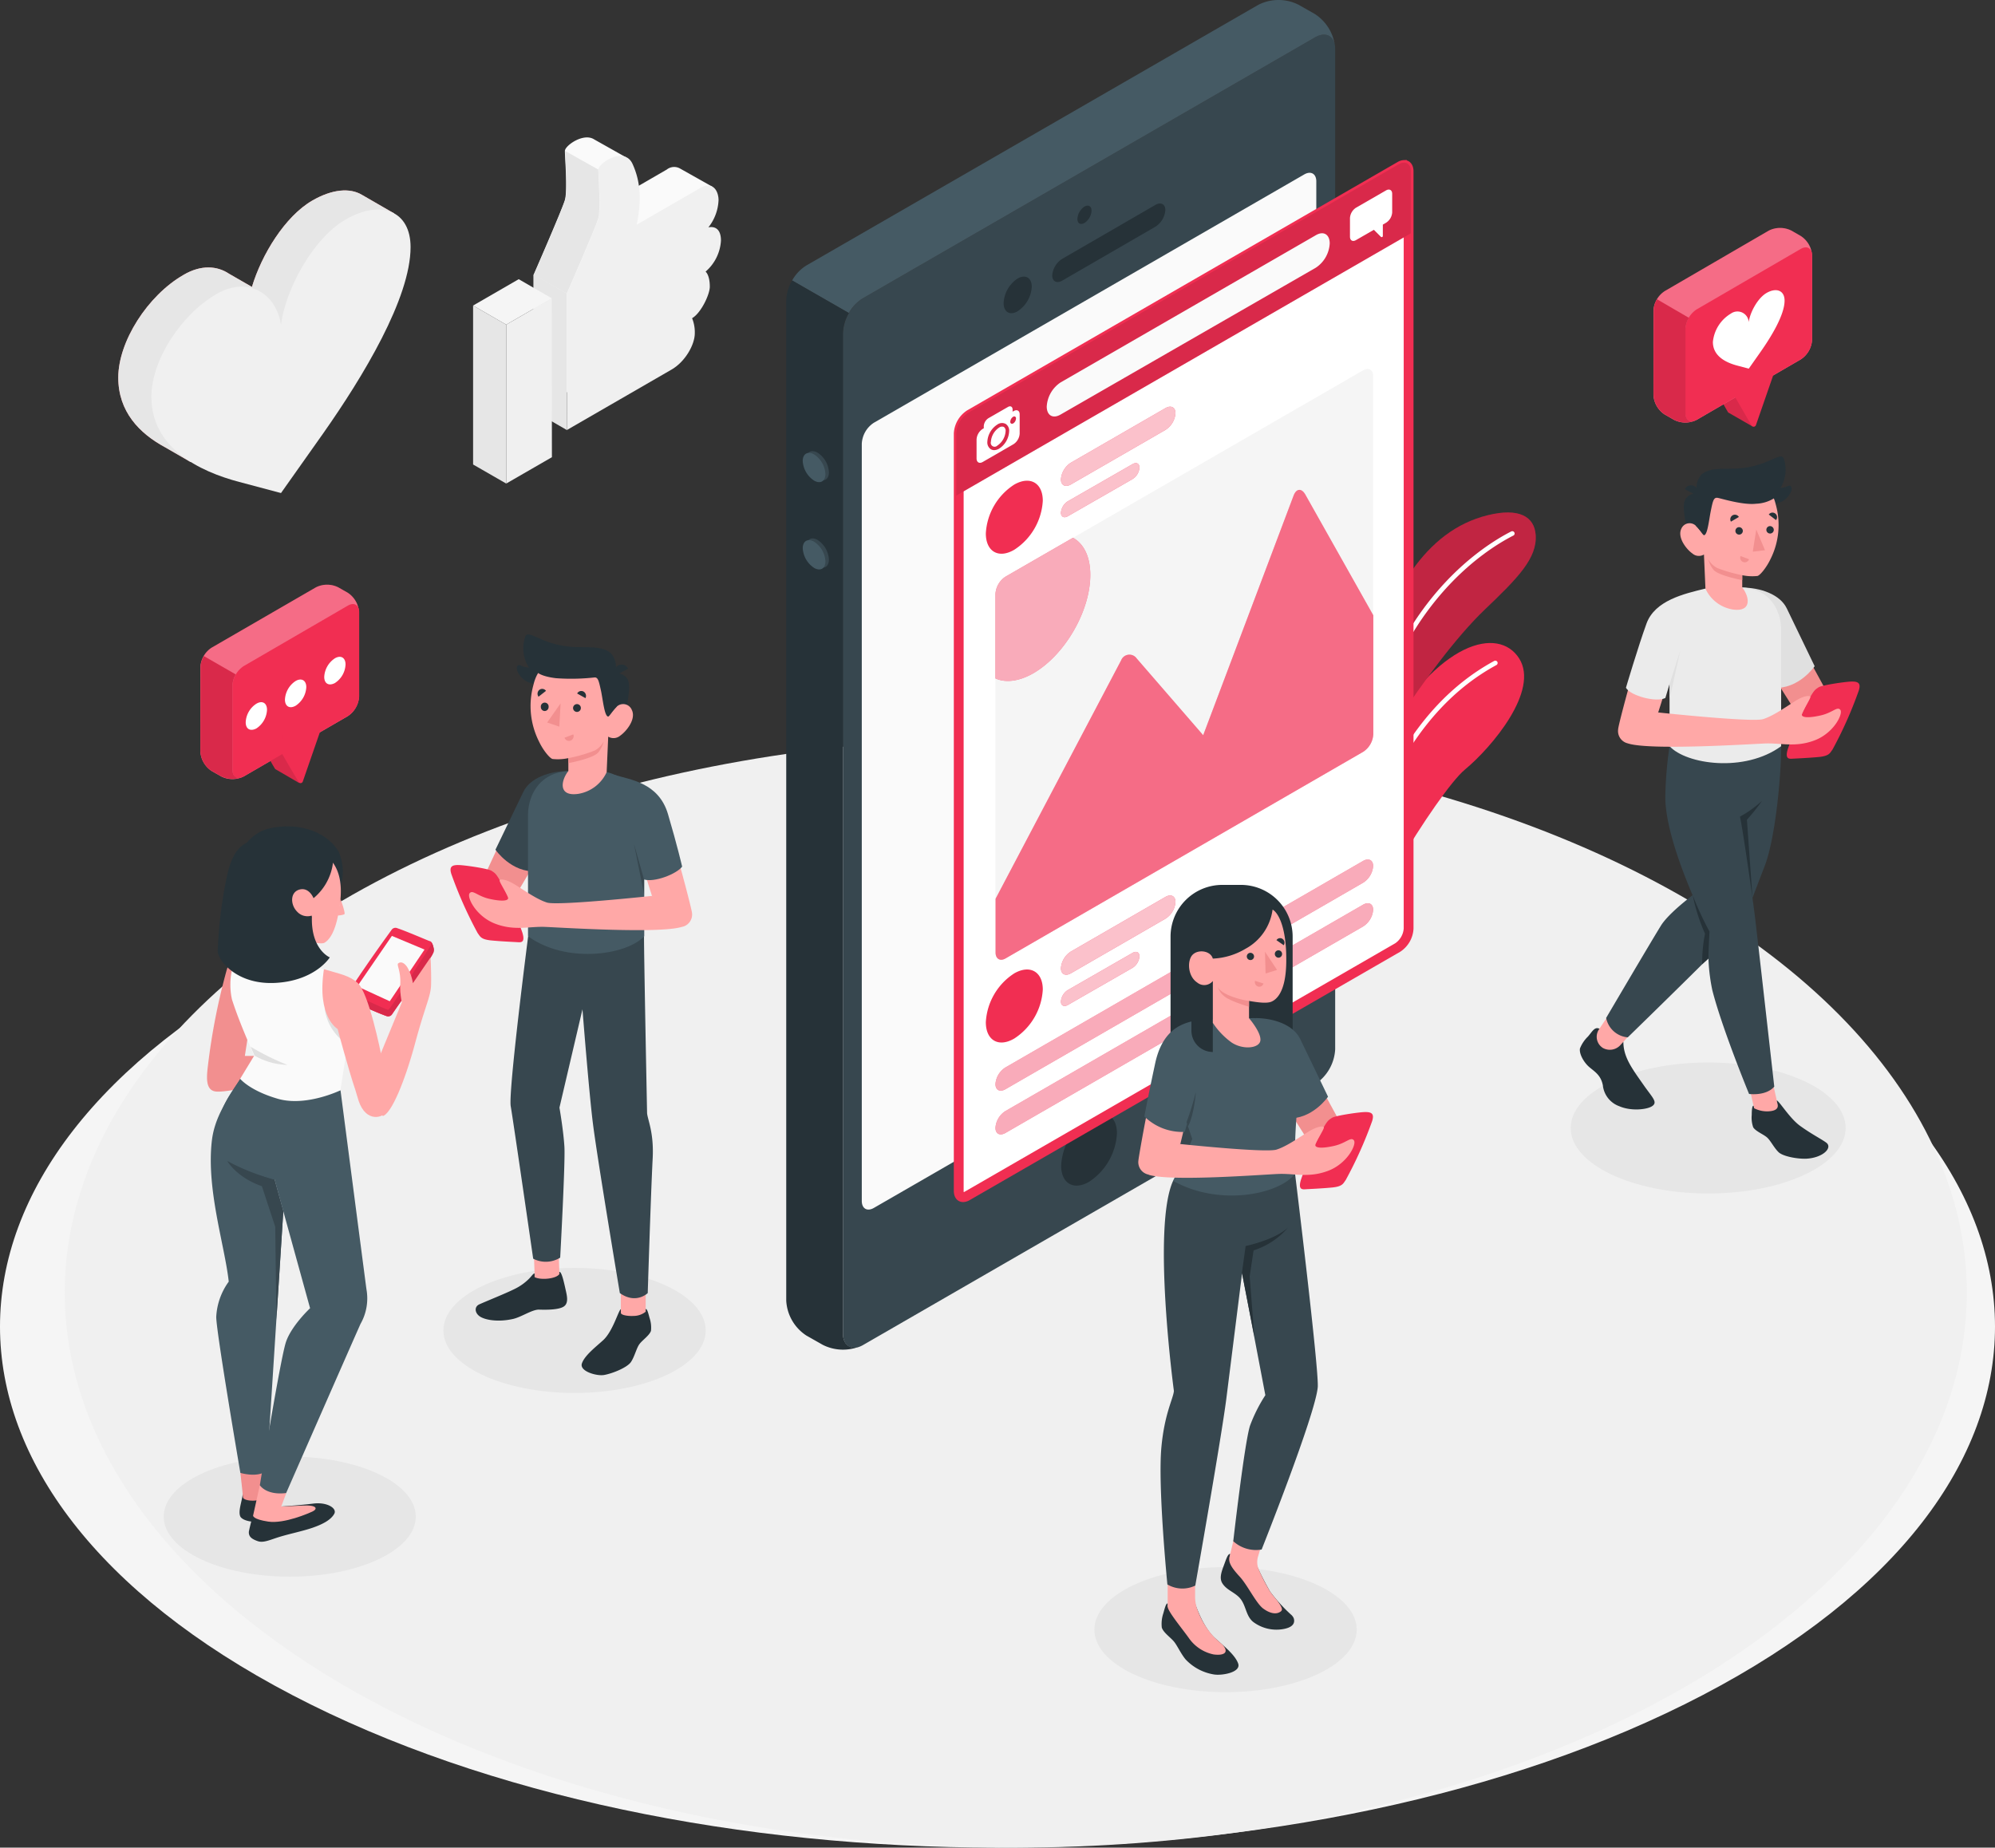 <svg xmlns="http://www.w3.org/2000/svg" width="385.539" height="357.089" viewBox="0 0 385.539 357.089">
  <rect x="0" y="0" width="385.539" height="357.089" fill="#333333" stroke="none"/>
  <g id="Social_media-amico_1_" data-name="Social media-amico (1)" transform="translate(-38.561 -44.394)">
    <g id="freepik--Floor--inject-2" transform="translate(38.561 200.083)">
      <path id="Path_4389" data-name="Path 4389" d="M95.021,389.578c75.284,39.327,197.335,39.327,272.62,0s75.275-103.084,0-142.411-197.335-39.327-272.62,0S19.746,350.251,95.021,389.578Z" transform="translate(-38.561 -217.673)" fill="#f5f5f5"/>
      <ellipse id="freepik--floor--inject-7" cx="183.79" cy="107.273" rx="183.79" ry="107.273" transform="translate(12.511 -13.147)" fill="#f0f0f0"/>
    </g>
    <g id="freepik--Shadow--inject-2" transform="translate(70.196 249.74)">
      <ellipse id="Ellipse_146" data-name="Ellipse 146" cx="26.568" cy="12.66" rx="26.568" ry="12.66" transform="translate(271.91)" fill="#e6e6e6"/>
      <ellipse id="Ellipse_147" data-name="Ellipse 147" cx="24.358" cy="11.608" rx="24.358" ry="11.608" transform="translate(0 76.165)" fill="#e6e6e6"/>
      <ellipse id="Ellipse_148" data-name="Ellipse 148" cx="25.346" cy="12.085" rx="25.346" ry="12.085" transform="translate(179.86 97.531)" fill="#e6e6e6"/>
      <ellipse id="Ellipse_149" data-name="Ellipse 149" cx="25.346" cy="12.085" rx="25.346" ry="12.085" transform="translate(54.053 39.704)" fill="#e6e6e6"/>
    </g>
    <g id="freepik--Plants--inject-2" transform="translate(294.387 143.442)">
      <path id="Path_4390" data-name="Path 4390" d="M327.657,246.889c.62-7.448,17.691-35.391,22.911-39.722s14.439-15.274,10.467-21.492-15.643-3.45-26.6,15.93c-8.5,15.032-11.141,48.276-11.141,48.276Z" transform="translate(-323.29 -157.483)" fill="#f12e52"/>
      <path id="Path_4391" data-name="Path 4391" d="M325.5,246.574h-.072a.44.44,0,0,1-.368-.512c4.825-31.2,15.077-50.657,31.339-59.5a.45.45,0,1,1,.431.791c-16,8.7-26.1,27.952-30.89,58.851A.449.449,0,0,1,325.5,246.574Z" transform="translate(-323.469 -157.868)" fill="#fff"/>
      <path id="Path_4392" data-name="Path 4392" d="M330.056,207.9s13.7-23.684,25.05-34.529c6.289-6.011,10.153-9.883,9.812-14.43-.252-3.45-3.118-5.292-9.281-3.774-12.282,3.019-18.868,15.463-23.109,29.4C329.517,194.379,330.056,207.9,330.056,207.9Z" transform="translate(-323.973 -154.633)" fill="#f12e52"/>
      <path id="Path_4393" data-name="Path 4393" d="M330.056,207.9s13.7-23.684,25.05-34.529c6.289-6.011,10.153-9.883,9.812-14.43-.252-3.45-3.118-5.292-9.281-3.774-12.282,3.019-18.868,15.463-23.109,29.4C329.517,194.379,330.056,207.9,330.056,207.9Z" transform="translate(-323.973 -154.633)" opacity="0.2"/>
      <path id="Path_4394" data-name="Path 4394" d="M331.78,204.42h-.063a.458.458,0,0,1-.377-.521c4.879-30.782,23.424-42.373,28.994-45.194a.449.449,0,0,1,.6.2.44.44,0,0,1-.2.6c-5.472,2.776-23.693,14.169-28.509,44.538A.449.449,0,0,1,331.78,204.42Z" transform="translate(-324.107 -155.041)" fill="#fff"/>
    </g>
    <g id="freepik--social-media--inject-2" transform="translate(61.418 70.949)">
      <path id="Path_4395" data-name="Path 4395" d="M117.307,89.8,111.072,86.2h0c-2.309-1.375-5.732-1.105-9.56,1.105-5.292,3.055-9.82,10.476-11.68,16.7l-4.421-2.543h0c-2.273-1.527-5.391-1.8-8.832.234C69.634,105.711,64,114.588,64,121.525c0,6.586,4.061,10.782,9.057,13.477h0l4.915,2.839.063-.7c.988.332,1.968.629,2.92.9l8.086,2.138,8.086-11.5c7.718-10.953,16.91-26.056,16.91-36.029q0-.566-.054-1.105l1.707.9Z" transform="translate(-64 -75.108)" fill="#f28f8f"/>
      <path id="Path_4396" data-name="Path 4396" d="M117.307,89.8,111.072,86.2h0c-2.309-1.375-5.732-1.105-9.56,1.105-5.292,3.055-9.82,10.476-11.68,16.7l-4.421-2.543h0c-2.273-1.527-5.391-1.8-8.832.234C69.634,105.711,64,114.588,64,121.525c0,6.586,4.061,10.782,9.057,13.477h0l4.915,2.839.063-.7c.988.332,1.968.629,2.92.9l8.086,2.138,8.086-11.5c7.718-10.953,16.91-26.056,16.91-36.029q0-.566-.054-1.105l1.707.9Z" transform="translate(-64 -75.108)" fill="#e6e6e6"/>
      <path id="Path_4397" data-name="Path 4397" d="M96.17,144.259l-8.086-2.147c-7.736-2.049-16.963-6.568-16.963-16.478,0-6.945,5.634-15.822,12.579-19.83,6.388-3.693,11.68.252,12.462,5.966.809-6.631,6.083-16.676,12.471-20.36,6.936-4.007,12.579-1.626,12.579,5.31,0,9.883-9.2,25.077-16.91,36.038Z" transform="translate(-64.723 -75.524)" fill="#f0f0f0"/>
      <path id="Path_4398" data-name="Path 4398" d="M183.167,90.32a4.1,4.1,0,0,0-.189-1.33l4.843-5.544-6.2-3.486a2.3,2.3,0,0,0-2.561.207l-10.782,6.244-1.447.836a29.345,29.345,0,0,0,.521-3.774c0-.53.045-1.042.045-1.545l.2.108L171.19,77.8l-6.146-3.459c-2.076-1.357-5.669,1.213-5.669,2.228,0,1.231.53,7.637,0,9.47s-6.065,14.493-6.065,14.493v26.4l20.216-11.68c2.7-1.545,4.492-4.816,4.492-7.035a6.927,6.927,0,0,0-.539-2.893c1.716-.988,3.432-4.573,3.432-6.1,0-2.3-.791-2.893-.791-2.893a8.715,8.715,0,0,0,3.046-6Z" transform="translate(-73.066 -73.95)" fill="#fafafa"/>
      <path id="Path_4399" data-name="Path 4399" d="M159.775,133.511l-6.388-3.693-.027-26.389,6.4,3.693Z" transform="translate(-73.071 -76.942)" fill="#e6e6e6"/>
      <path id="Path_4400" data-name="Path 4400" d="M188.111,103.2c0,1.527-1.707,5.112-3.423,6.1a7.188,7.188,0,0,1,.521,2.911c0,2.2-1.842,5.49-4.492,7.017L160.5,130.906v-26.38s5.553-12.669,6.074-14.5,0-8.23,0-9.461,5.023-4.573,6.613-1.069,1.725,7.08.8,11.734l12.219-7.062c2.579-1.491,3.594.647,3.594,2.318a9.066,9.066,0,0,1-1.968,5.265s2.435-.719,2.435,2.552a8.572,8.572,0,0,1-2.974,5.993S188.111,100.914,188.111,103.2Z" transform="translate(-73.796 -74.355)" fill="#f0f0f0"/>
      <path id="Path_4401" data-name="Path 4401" d="M147.44,144.365l8.832-5.094-.027-30.71-8.805,5.094Z" transform="translate(-72.47 -77.463)" fill="#f0f0f0"/>
      <path id="Path_4402" data-name="Path 4402" d="M146.717,144.523l-6.4-3.684V110.12l6.4,3.693Z" transform="translate(-71.747 -77.621)" fill="#e6e6e6"/>
      <path id="Path_4403" data-name="Path 4403" d="M149.134,104.45l6.388,3.693-8.805,5.094-6.4-3.693Z" transform="translate(-71.747 -77.046)" fill="#f5f5f5"/>
      <path id="Path_4404" data-name="Path 4404" d="M165.823,89.925c-.521,1.8-6.074,14.5-6.074,14.5l-6.379-3.594s5.535-12.66,6.065-14.493,0-8.239,0-9.47l6.4,3.594C165.823,81.695,166.362,88.1,165.823,89.925Z" transform="translate(-73.072 -74.246)" fill="#e6e6e6"/>
    </g>
    <g id="freepik--speech-bubble--inject-2" transform="translate(77.285 88.445)">
      <path id="Path_4405" data-name="Path 4405" d="M414.59,134.227l-2.965-5.571,2.381-6.882V117.56l-7.3,4.214v4.214l3.136,5.445a.441.441,0,0,0,.216.189h0Z" transform="translate(-114.656 -95.872)" fill="#f12e52"/>
      <path id="Path_4406" data-name="Path 4406" d="M414.59,134.227l-2.965-5.571,2.381-6.882V117.56l-7.3,4.214v4.214l3.136,5.445a.441.441,0,0,0,.216.189h0Z" transform="translate(-114.656 -95.872)" opacity="0.1"/>
      <path id="Path_4407" data-name="Path 4407" d="M396.391,105.622l20.09-11.68a4.87,4.87,0,0,1,4.376,0l1.8,1.033a4.816,4.816,0,0,1,2.192,3.792v16.281a4.843,4.843,0,0,1-2.192,3.792l-20.108,11.68a4.87,4.87,0,0,1-4.376,0l-1.8-1.033a4.825,4.825,0,0,1-2.183-3.792V109.4A4.852,4.852,0,0,1,396.391,105.622Z" transform="translate(-113.385 -93.422)" fill="#f12e52"/>
      <path id="Path_4408" data-name="Path 4408" d="M396.391,105.622l20.09-11.68a4.87,4.87,0,0,1,4.376,0l1.8,1.033a4.816,4.816,0,0,1,2.192,3.792v16.281a4.843,4.843,0,0,1-2.192,3.792l-20.108,11.68a4.87,4.87,0,0,1-4.376,0l-1.8-1.033a4.825,4.825,0,0,1-2.183-3.792V109.4A4.852,4.852,0,0,1,396.391,105.622Z" transform="translate(-113.385 -93.422)" fill="#fff" opacity="0.3"/>
      <path id="Path_4409" data-name="Path 4409" d="M403.252,130.926c-1.213.692-2.192.135-2.192-1.267V113.378a4.843,4.843,0,0,1,2.192-3.792l20.108-11.68c1.213-.7,2.192-.135,2.192,1.267v16.281a4.843,4.843,0,0,1-2.192,3.792" transform="translate(-114.083 -93.847)" fill="#f12e52"/>
      <path id="Path_4410" data-name="Path 4410" d="M394.21,127.233a4.825,4.825,0,0,0,2.183,3.792l1.8,1.033a4.879,4.879,0,0,0,4,.171c-1.024.4-1.8-.189-1.8-1.438V114.51a4.492,4.492,0,0,1,.647-2.156l-6.164-3.594a4.493,4.493,0,0,0-.638,2.156Z" transform="translate(-113.387 -94.979)" fill="#f12e52"/>
      <path id="Path_4411" data-name="Path 4411" d="M394.21,127.233a4.825,4.825,0,0,0,2.183,3.792l1.8,1.033a4.879,4.879,0,0,0,4,.171c-1.024.4-1.8-.189-1.8-1.438V114.51a4.492,4.492,0,0,1,.647-2.156l-6.164-3.594a4.493,4.493,0,0,0-.638,2.156Z" transform="translate(-113.387 -94.979)" opacity="0.1"/>
      <path id="Path_4412" data-name="Path 4412" d="M411.8,128.928l3.136,5.436a.476.476,0,0,0,.854-.081l3.315-9.569V120.5l-7.3,4.214Z" transform="translate(-115.173 -96.171)" fill="#f12e52"/>
      <path id="Path_4413" data-name="Path 4413" d="M413.916,121.977l-2.246-.593c-2.138-.566-4.69-1.8-4.69-4.555a7.188,7.188,0,0,1,3.477-5.49,2.183,2.183,0,0,1,3.45,1.653c.225-1.8,1.68-4.618,3.45-5.643,1.923-1.105,3.477-.449,3.477,1.474,0,2.749-2.543,6.936-4.681,9.973Z" transform="translate(-114.684 -94.782)" fill="#fff"/>
      <path id="Path_4414" data-name="Path 4414" d="M83.852,182.326l20.108-11.635a4.816,4.816,0,0,1,4.376,0l1.8,1.024a4.852,4.852,0,0,1,2.183,3.792v16.281a4.852,4.852,0,0,1-2.183,3.792L90.052,207.214a4.834,4.834,0,0,1-4.385,0l-1.8-1.024a4.843,4.843,0,0,1-2.21-3.828V186.118a4.816,4.816,0,0,1,2.192-3.792Z" transform="translate(-81.66 -101.212)" fill="#f12e52"/>
      <path id="Path_4415" data-name="Path 4415" d="M83.852,182.326l20.108-11.635a4.816,4.816,0,0,1,4.376,0l1.8,1.024a4.852,4.852,0,0,1,2.183,3.792v16.281a4.852,4.852,0,0,1-2.183,3.792L90.052,207.214a4.834,4.834,0,0,1-4.385,0l-1.8-1.024a4.843,4.843,0,0,1-2.21-3.828V186.118a4.816,4.816,0,0,1,2.192-3.792Z" transform="translate(-81.66 -101.212)" fill="#fff" opacity="0.3"/>
      <path id="Path_4416" data-name="Path 4416" d="M102.04,210.946l-2.965-5.58,2.39-6.882V194.27l-7.3,4.25v4.214l3.145,5.391a.458.458,0,0,0,.207.189h0Z" transform="translate(-82.929 -103.659)" fill="#f12e52"/>
      <path id="Path_4417" data-name="Path 4417" d="M102.04,210.946l-2.965-5.58,2.39-6.882V194.27l-7.3,4.25v4.214l3.145,5.391a.458.458,0,0,0,.207.189h0Z" transform="translate(-82.929 -103.659)" opacity="0.1"/>
      <path id="Path_4418" data-name="Path 4418" d="M90.752,207.637c-1.213.7-2.192.135-2.192-1.267V190.09a4.825,4.825,0,0,1,2.192-3.783l20.117-11.68c1.2-.692,2.183-.126,2.183,1.267v16.281a4.852,4.852,0,0,1-2.183,3.792" transform="translate(-82.36 -101.635)" fill="#f12e52"/>
      <path id="Path_4419" data-name="Path 4419" d="M81.66,203.921a4.843,4.843,0,0,0,2.192,3.792l1.8,1.024a4.933,4.933,0,0,0,4.007.18c-1.033.386-1.8-.2-1.8-1.447V191.225a4.492,4.492,0,0,1,.638-2.156l-6.155-3.549a4.492,4.492,0,0,0-.647,2.156Z" transform="translate(-81.66 -102.771)" fill="#f12e52"/>
      <path id="Path_4420" data-name="Path 4420" d="M81.66,203.921a4.843,4.843,0,0,0,2.192,3.792l1.8,1.024a4.933,4.933,0,0,0,4.007.18c-1.033.386-1.8-.2-1.8-1.447V191.225a4.492,4.492,0,0,1,.638-2.156l-6.155-3.549a4.492,4.492,0,0,0-.647,2.156Z" transform="translate(-81.66 -102.771)" opacity="0.1"/>
      <path id="Path_4421" data-name="Path 4421" d="M99.26,205.633l3.136,5.391a.467.467,0,0,0,.845-.081l3.315-9.569V197.16l-7.3,4.214Z" transform="translate(-83.447 -103.953)" fill="#f12e52"/>
      <path id="Path_4422" data-name="Path 4422" d="M93.468,195.736a4.492,4.492,0,0,0-2.058,3.594c0,1.312.9,1.8,2.058,1.186a4.564,4.564,0,0,0,2.058-3.594C95.534,195.611,94.636,195.045,93.468,195.736Z" transform="translate(-82.65 -103.778)" fill="#fff"/>
      <path id="Path_4423" data-name="Path 4423" d="M101.917,190.848a4.546,4.546,0,0,0-2.067,3.594c0,1.312.9,1.842,2.067,1.186a4.564,4.564,0,0,0,2.058-3.594C103.974,190.722,103.049,190.192,101.917,190.848Z" transform="translate(-83.506 -103.283)" fill="#fff"/>
      <path id="Path_4424" data-name="Path 4424" d="M110.358,185.968a4.564,4.564,0,0,0-2.058,3.594c0,1.312.9,1.8,2.058,1.186a4.492,4.492,0,0,0,2.058-3.594C112.415,185.833,111.5,185.3,110.358,185.968Z" transform="translate(-84.364 -102.787)" fill="#fff"/>
    </g>
    <g id="freepik--Devices--inject-2" transform="translate(190.504 44.394)">
      <path id="Path_4425" data-name="Path 4425" d="M311.1,52.37,223.75,102.775a8.608,8.608,0,0,0-3.89,6.739V302.86c0,2.48,1.743,3.486,3.89,2.246L311.1,254.7a8.608,8.608,0,0,0,3.89-6.739V54.616C314.992,52.136,313.249,51.13,311.1,52.37Z" transform="translate(-208.907 -45.15)" fill="#37474f"/>
      <path id="Path_4426" data-name="Path 4426" d="M222.642,102.02l87.351-50.405c1.923-1.105,3.513-.413,3.828,1.518a8.7,8.7,0,0,0-3.828-6.011l-3.172-1.8a8.6,8.6,0,0,0-7.781,0L211.689,95.7a7.934,7.934,0,0,0-2.749,2.9l10.953,6.289A7.934,7.934,0,0,1,222.642,102.02Z" transform="translate(-207.799 -44.394)" fill="#455a64"/>
      <path id="Path_4427" data-name="Path 4427" d="M207.67,301.9a8.59,8.59,0,0,0,3.89,6.739l3.172,1.8a8.68,8.68,0,0,0,7.116.314c-1.8.692-3.226-.341-3.226-2.561V114.856a7.907,7.907,0,0,1,1.141-3.837l-10.953-6.289a7.951,7.951,0,0,0-1.141,3.837Z" transform="translate(-207.67 -50.519)" fill="#263238"/>
      <path id="Path_4428" data-name="Path 4428" d="M226.256,129.872,309.42,81.884c1.285-.746,2.336-.144,2.336,1.348V229.6a5.184,5.184,0,0,1-2.336,4.043l-83.164,47.979c-1.285.746-2.336.144-2.336-1.348V133.915A5.148,5.148,0,0,1,226.256,129.872Z" transform="translate(-209.32 -48.168)" fill="#fafafa"/>
      <path id="Path_4429" data-name="Path 4429" d="M271.666,88.809a3.037,3.037,0,0,0-1.366,2.372c0,.9.611,1.231,1.366.791a3.019,3.019,0,0,0,1.366-2.372C273.031,88.728,272.42,88.378,271.666,88.809Z" transform="translate(-214.028 -48.884)" fill="#263238"/>
      <path id="Path_4430" data-name="Path 4430" d="M257.125,104.268a6.056,6.056,0,0,0-2.7,4.744c0,1.743,1.222,2.453,2.7,1.581a6.047,6.047,0,0,0,2.74-4.744C259.866,104.106,258.635,103.4,257.125,104.268Z" transform="translate(-212.417 -50.434)" fill="#263238"/>
      <path id="Path_4431" data-name="Path 4431" d="M264.88,102.079c0,1.168.9,1.608,1.95.988l17.97-10.4a4.178,4.178,0,0,0,1.941-3.235c0-1.159-.9-1.6-1.941-.979l-17.97,10.4a4.169,4.169,0,0,0-1.95,3.226Z" transform="translate(-213.477 -48.839)" fill="#263238"/>
      <path id="Path_4432" data-name="Path 4432" d="M214.163,141.736a4.816,4.816,0,0,1,2.192,3.792c0,1.393-.979,1.959-2.192,1.267a4.861,4.861,0,0,1-2.183-3.8C212,141.6,212.959,141.045,214.163,141.736Z" transform="translate(-208.107 -54.246)" fill="#37474f"/>
      <path id="Path_4433" data-name="Path 4433" d="M214.165,160.507a4.843,4.843,0,0,1,2.192,3.792c0,1.4-.979,1.968-2.192,1.267A4.852,4.852,0,0,1,212,161.819C212,160.381,212.961,159.815,214.165,160.507Z" transform="translate(-208.11 -56.151)" fill="#37474f"/>
      <path id="Path_4434" data-name="Path 4434" d="M213.412,142.107A4.843,4.843,0,0,1,215.6,145.9c0,1.4-.979,1.968-2.192,1.267a4.861,4.861,0,0,1-2.192-3.792C211.22,141.981,212.208,141.415,213.412,142.107Z" transform="translate(-208.03 -54.283)" fill="#455a64"/>
      <path id="Path_4435" data-name="Path 4435" d="M213.412,160.886a4.843,4.843,0,0,1,2.192,3.792c0,1.4-.979,1.968-2.192,1.267a4.861,4.861,0,0,1-2.192-3.792C211.22,160.751,212.208,160.185,213.412,160.886Z" transform="translate(-208.03 -56.189)" fill="#455a64"/>
      <path id="Path_4436" data-name="Path 4436" d="M272.191,284.636a11.932,11.932,0,0,0-5.391,9.353c0,3.45,2.417,4.843,5.391,3.127a11.95,11.95,0,0,0,5.391-9.362C277.591,284.3,275.174,282.911,272.191,284.636Z" transform="translate(-213.672 -68.706)" fill="#263238"/>
      <path id="Path_4437" data-name="Path 4437" d="M245.615,279.373c-.764,0-.845-.9-.845-1.222V131.787a4.762,4.762,0,0,1,2.111-3.657l83.164-47.988a1.8,1.8,0,0,1,.818-.252c.764,0,.845.845.845,1.213V227.476a4.735,4.735,0,0,1-2.111,3.648l-83.164,47.988A1.689,1.689,0,0,1,245.615,279.373Z" transform="translate(-211.436 -47.998)" fill="#fff" stroke="#f12e52" stroke-width="1"/>
      <path id="Path_4438" data-name="Path 4438" d="M330.812,80.288c.341,0,.4.476.4.764V227.425a4.286,4.286,0,0,1-1.887,3.262l-83.164,47.988a1.312,1.312,0,0,1-.593.2c-.341,0-.4-.485-.4-.773V131.736a4.286,4.286,0,0,1,1.887-3.262l83.164-47.988a1.213,1.213,0,0,1,.593-.2m0-.9a2.121,2.121,0,0,0-1.042.314l-83.164,47.988a5.148,5.148,0,0,0-2.336,4.043V278.1c0,1.06.53,1.671,1.294,1.671a2.139,2.139,0,0,0,1.042-.323l83.164-47.979a5.157,5.157,0,0,0,2.336-4.043V81.052c0-1.051-.53-1.662-1.294-1.662Z" transform="translate(-211.385 -47.947)" fill="#f12e52" stroke="#f12e52" stroke-width="1"/>
      <path id="Path_4439" data-name="Path 4439" d="M332.076,81.052c0-1.491-1.042-2.093-2.336-1.348l-83.164,47.988a5.148,5.148,0,0,0-2.336,4.043V143.73l87.836-50.684Z" transform="translate(-211.382 -47.946)" fill="#f12e52"/>
      <path id="Path_4440" data-name="Path 4440" d="M332.076,81.052c0-1.491-1.042-2.093-2.336-1.348l-83.164,47.988a5.148,5.148,0,0,0-2.336,4.043V143.73l87.836-50.684Z" transform="translate(-211.382 -47.946)" opacity="0.1"/>
      <path id="Path_4441" data-name="Path 4441" d="M254.187,136.223a.961.961,0,0,0-.9.117,3.594,3.594,0,0,0-1.6,2.767.744.744,0,0,0,1.249.719,3.594,3.594,0,0,0,1.59-2.758A.9.9,0,0,0,254.187,136.223Z" transform="translate(-212.137 -53.71)" fill="#fff"/>
      <path id="Path_4442" data-name="Path 4442" d="M255.771,132.716l-.2.117v-.4c0-.566-.4-.8-.9-.512L250.9,134.09a1.977,1.977,0,0,0-.9,1.536v.413l-.207.117a2.615,2.615,0,0,0-1.186,2.049v3.657c0,.755.53,1.069,1.186.692l5.957-3.441a2.624,2.624,0,0,0,1.186-2.058v-3.675C256.957,132.644,256.427,132.338,255.771,132.716Zm-2.8,7.26a1.968,1.968,0,0,1-.961.288,1.258,1.258,0,0,1-.629-.162,1.581,1.581,0,0,1-.692-1.438,4.2,4.2,0,0,1,1.941-3.351,1.536,1.536,0,0,1,1.59-.126,1.554,1.554,0,0,1,.683,1.438,4.223,4.223,0,0,1-1.932,3.351Zm2.7-4.879a.341.341,0,0,1-.548-.323,1.2,1.2,0,0,1,.548-.952.344.344,0,0,1,.557.314,1.231,1.231,0,0,1-.521.961Z" transform="translate(-211.826 -53.266)" fill="#fff"/>
      <path id="Path_4443" data-name="Path 4443" d="M335.892,85.332l-5.813,3.351a2.561,2.561,0,0,0-1.159,2v3.594c0,.728.521,1.033,1.159.665l3.459-1.995,1.357,1.357a.225.225,0,0,0,.377-.162v-2.2l.62-.359a2.561,2.561,0,0,0,1.186-2V85.988C337.078,85.26,336.53,84.964,335.892,85.332Z" transform="translate(-219.978 -48.534)" fill="#fff"/>
      <path id="Path_4444" data-name="Path 4444" d="M256.108,148.537c3.037-1.725,5.5-.323,5.5,3.145a12.085,12.085,0,0,1-5.5,9.452c-3.046,1.8-5.508.35-5.508-3.145a11.986,11.986,0,0,1,5.508-9.452Z" transform="translate(-212.028 -54.891)" fill="#f12e52"/>
      <path id="Path_4445" data-name="Path 4445" d="M268.691,142.689l18.248-10.53c1.078-.62,1.95-.18,1.95.979a4.169,4.169,0,0,1-1.95,3.235L268.691,146.9c-1.069.62-1.941.18-1.941-.979A4.178,4.178,0,0,1,268.691,142.689Z" transform="translate(-213.667 -53.275)" fill="#f12e52"/>
      <g id="Group_746" data-name="Group 746" transform="translate(53.083 78.602)" opacity="0.7">
        <path id="Path_4446" data-name="Path 4446" d="M268.691,142.689l18.248-10.53c1.078-.62,1.95-.18,1.95.979a4.169,4.169,0,0,1-1.95,3.235L268.691,146.9c-1.069.62-1.941.18-1.941-.979A4.178,4.178,0,0,1,268.691,142.689Z" transform="translate(-266.75 -131.877)" fill="#fff"/>
      </g>
      <path id="Path_4447" data-name="Path 4447" d="M268.08,151.386,280.6,144.2c.737-.422,1.33-.126,1.33.674a2.866,2.866,0,0,1-1.33,2.219l-12.516,7.188c-.737.422-1.33.117-1.33-.683A2.857,2.857,0,0,1,268.08,151.386Z" transform="translate(-213.667 -54.506)" fill="#f12e52"/>
      <g id="Group_747" data-name="Group 747" transform="translate(53.083 89.5)" opacity="0.7">
        <path id="Path_4448" data-name="Path 4448" d="M268.08,151.386,280.6,144.2c.737-.422,1.33-.126,1.33.674a2.866,2.866,0,0,1-1.33,2.219l-12.516,7.188c-.737.422-1.33.117-1.33-.683A2.857,2.857,0,0,1,268.08,151.386Z" transform="translate(-266.75 -144.006)" fill="#fff"/>
      </g>
      <path id="Path_4449" data-name="Path 4449" d="M256.108,253.677c3.037-1.725,5.5-.314,5.5,3.145a12.085,12.085,0,0,1-5.5,9.452c-3.046,1.8-5.508.35-5.508-3.145a12.013,12.013,0,0,1,5.508-9.452Z" transform="translate(-212.028 -65.564)" fill="#f12e52"/>
      <path id="Path_4450" data-name="Path 4450" d="M268.691,247.838,286.939,237.3c1.078-.62,1.95-.18,1.95.979a4.169,4.169,0,0,1-1.95,3.235l-18.248,10.539c-1.069.62-1.941.18-1.941-.988a4.178,4.178,0,0,1,1.941-3.226Z" transform="translate(-213.667 -63.948)" fill="#f12e52"/>
      <g id="Group_748" data-name="Group 748" transform="translate(53.083 173.069)" opacity="0.7">
        <path id="Path_4451" data-name="Path 4451" d="M268.691,247.838,286.939,237.3c1.078-.62,1.95-.18,1.95.979a4.169,4.169,0,0,1-1.95,3.235l-18.248,10.539c-1.069.62-1.941.18-1.941-.988a4.178,4.178,0,0,1,1.941-3.226Z" transform="translate(-266.75 -237.017)" fill="#fff"/>
      </g>
      <path id="Path_4452" data-name="Path 4452" d="M268.08,256.526l12.516-7.188c.737-.422,1.33-.126,1.33.674a2.866,2.866,0,0,1-1.33,2.219l-12.516,7.188c-.737.422-1.33.117-1.33-.674a2.857,2.857,0,0,1,1.33-2.219Z" transform="translate(-213.667 -65.179)" fill="#f12e52"/>
      <g id="Group_749" data-name="Group 749" transform="translate(53.083 183.967)" opacity="0.7">
        <path id="Path_4453" data-name="Path 4453" d="M268.08,256.526l12.516-7.188c.737-.422,1.33-.126,1.33.674a2.866,2.866,0,0,1-1.33,2.219l-12.516,7.188c-.737.422-1.33.117-1.33-.674a2.857,2.857,0,0,1,1.33-2.219Z" transform="translate(-266.75 -249.146)" fill="#fff"/>
      </g>
      <path id="Path_4454" data-name="Path 4454" d="M254.611,163.923l69.1-39.893c1.078-.62,1.95-.117,1.95,1.123v69.013a4.313,4.313,0,0,1-1.95,3.378l-69.1,40.127c-1.078.62-1.941.117-1.941-1.123V167.292A4.286,4.286,0,0,1,254.611,163.923Z" transform="translate(-212.238 -52.451)" fill="#f5f5f5"/>
      <path id="Path_4455" data-name="Path 4455" d="M279.978,182.367a1.716,1.716,0,0,0-3.019.35L252.7,228.792v10.4c0,1.24.9,1.743,1.941,1.123l69.1-39.92a4.313,4.313,0,0,0,1.95-3.378v-23L312.566,150.7c-.728-1.3-1.743-1.222-2.273.171l-17.476,46.317Z" transform="translate(-212.241 -55.091)" fill="#f12e52"/>
      <g id="Group_750" data-name="Group 750" transform="translate(40.459 94.677)" opacity="0.3">
        <path id="Path_4456" data-name="Path 4456" d="M279.978,182.367a1.716,1.716,0,0,0-3.019.35L252.7,228.792v10.4c0,1.24.9,1.743,1.941,1.123l69.1-39.92a4.313,4.313,0,0,0,1.95-3.378v-23L312.566,150.7c-.728-1.3-1.743-1.222-2.273.171l-17.476,46.317Z" transform="translate(-252.7 -149.768)" fill="#fff"/>
      </g>
      <path id="Path_4457" data-name="Path 4457" d="M259.957,186.279c6.092-3.5,11.042-12.013,11.042-19.021,0-3.594-1.294-6.056-3.351-7.188l-13.037,7.52a4.286,4.286,0,0,0-1.941,3.369v16.3C254.611,188.13,257.153,187.86,259.957,186.279Z" transform="translate(-212.238 -56.137)" fill="#f12e52"/>
      <g id="Group_751" data-name="Group 751" transform="translate(40.432 103.933)" opacity="0.6">
        <path id="Path_4458" data-name="Path 4458" d="M259.957,186.279c6.092-3.5,11.042-12.013,11.042-19.021,0-3.594-1.294-6.056-3.351-7.188l-13.037,7.52a4.286,4.286,0,0,0-1.941,3.369v16.3C254.611,188.13,257.153,187.86,259.957,186.279Z" transform="translate(-252.67 -160.07)" fill="#fff"/>
      </g>
      <path id="Path_4459" data-name="Path 4459" d="M254.611,269.46l69.1-39.9c1.078-.62,1.95-.18,1.95.988a4.169,4.169,0,0,1-1.95,3.226l-69.1,39.9c-1.078.62-1.941.18-1.941-.988A4.142,4.142,0,0,1,254.611,269.46Z" transform="translate(-212.238 -63.162)" fill="#f12e52"/>
      <g id="Group_752" data-name="Group 752" transform="translate(40.432 166.115)" opacity="0.6">
        <path id="Path_4460" data-name="Path 4460" d="M254.611,269.46l69.1-39.9c1.078-.62,1.95-.18,1.95.988a4.169,4.169,0,0,1-1.95,3.226l-69.1,39.9c-1.078.62-1.941.18-1.941-.988A4.142,4.142,0,0,1,254.611,269.46Z" transform="translate(-252.67 -229.277)" fill="#fff"/>
      </g>
      <path id="Path_4461" data-name="Path 4461" d="M254.611,278.843l69.1-39.875c1.078-.62,1.95-.18,1.95.988a4.169,4.169,0,0,1-1.95,3.226l-69.1,39.9c-1.078.62-1.941.18-1.941-.988a4.151,4.151,0,0,1,1.941-3.253Z" transform="translate(-212.238 -64.117)" fill="#f12e52"/>
      <g id="Group_753" data-name="Group 753" transform="translate(40.432 174.57)" opacity="0.6">
        <path id="Path_4462" data-name="Path 4462" d="M254.611,278.843l69.1-39.875c1.078-.62,1.95-.18,1.95.988a4.169,4.169,0,0,1-1.95,3.226l-69.1,39.9c-1.078.62-1.941.18-1.941-.988a4.151,4.151,0,0,1,1.941-3.253Z" transform="translate(-252.67 -238.687)" fill="#fff"/>
      </g>
      <path id="Path_4463" data-name="Path 4463" d="M266.386,123.394l49.3-28.437c1.509-.9,2.7-.162,2.7,1.572h0a5.984,5.984,0,0,1-2.7,4.708L266.4,129.593c-1.509.9-2.7.18-2.7-1.527a5.984,5.984,0,0,1,2.686-4.672Z" transform="translate(-213.358 -49.488)" fill="#fafafa"/>
    </g>
    <g id="freepik--character-4--inject-2" transform="translate(343.869 132.618)">
      <path id="Path_4464" data-name="Path 4464" d="M427.117,186.68l3.5,6.406-5.436,4.663-4.987-7.9Z" transform="translate(-382.609 -147.062)" fill="#f28f8f"/>
      <path id="Path_4465" data-name="Path 4465" d="M413.3,170.79c3.468,0,7.287,1.294,8.6,4.016l5.391,11.177s-3.064,4.492-7.925,4.169Z" transform="translate(-381.91 -145.449)" fill="#e0e0e0"/>
      <path id="Path_4466" data-name="Path 4466" d="M427.12,194.522c1.015-1.887,1.267-1.977,1.869-2.39s4.3-.961,5.84-1.1c1.8-.153,2.453.18,1.95,1.734a78.166,78.166,0,0,1-5.067,11.375c-.485.638-.575,1.231-2.615,1.438-1.9.18-4.277.288-4.978.323s-1.671.225-1.051-1.842a67.393,67.393,0,0,1,2.785-6.855C426.635,195.493,427.12,194.522,427.12,194.522Z" transform="translate(-382.881 -147.501)" fill="#f12e52"/>
      <path id="Path_4467" data-name="Path 4467" d="M382.116,265.658c-.9-.449-1.411.647-2.192,1.527a6.5,6.5,0,0,0-1.536,2.3c-.189,1.033.755,2.7,1.8,3.594s2.246,1.554,2.624,3.531a4.834,4.834,0,0,0,3.2,4.043c2.246.97,5.256.656,6.289,0,1.2-.782.1-1.644-1.59-4.07-2.21-3.163-3.935-5.391-3.935-8.383Z" transform="translate(-378.363 -155.068)" fill="#263238"/>
      <path id="Path_4468" data-name="Path 4468" d="M384.255,262.78l-1.8,2.7a2.543,2.543,0,0,0,.611,3.54l.054.045a2.758,2.758,0,0,0,3.477-.548l2.839-3.091Z" transform="translate(-378.732 -154.787)" fill="#ffa8a7"/>
      <path id="Path_4469" data-name="Path 4469" d="M417.831,204.94c.117,3.4-.845,17.116-3.19,23.181s-3.7,9.838-4.439,11.105-22,21.95-22,21.95a4.643,4.643,0,0,1-4.178-3.756s8.706-14.807,10.593-17.844,8.572-7.691,8.572-7.691l-.611-26.559Z" transform="translate(-378.938 -148.915)" fill="#37474f"/>
      <path id="Path_4470" data-name="Path 4470" d="M386.6,200.086c0-.584,1.8-7.3,2.7-10.4l6.586,2.264-1.545,4.888-5.8,5.993A2.444,2.444,0,0,1,386.6,200.086Z" transform="translate(-379.196 -147.367)" fill="#ffa8a7"/>
      <rect id="Rectangle_973" data-name="Rectangle 973" width="4.609" height="6.712" transform="translate(38.704 127.284) rotate(167.19)" fill="#ffa8a7"/>
      <path id="Path_4471" data-name="Path 4471" d="M419.122,204.938H397.558a74.989,74.989,0,0,0-.809,9.506c-.171,9.344,8.527,26.317,8.527,26.317a35.706,35.706,0,0,0,.557,11.312c1.9,7.44,7.1,20.045,7.1,20.045s3.262.458,4.87-1.42c0,0-2.875-25.58-3.648-32.13-.836-7.1-2.992-20.045-2.992-20.045a32.853,32.853,0,0,0,3.855-4.618,23,23,0,0,0,4.1-8.985" transform="translate(-380.229 -148.913)" fill="#37474f"/>
      <path id="Path_4472" data-name="Path 4472" d="M403.644,170.976c-4.133,1-9.767,2.291-11.393,6.766s-3.971,12.408-3.971,12.408c.9,1.572,5.885,2.875,7.619,1.968l.809-2.7v12.022c3.235,3.522,14.5,5.157,21.564,0V178.981c0-3.594-1.995-7.907-7.5-8.221Z" transform="translate(-379.37 -145.446)" fill="#ebebeb"/>
      <path id="Path_4473" data-name="Path 4473" d="M397.66,190.822l2.076-6.532-2.076,9.452Z" transform="translate(-380.322 -146.819)" fill="#e0e0e0"/>
      <path id="Path_4474" data-name="Path 4474" d="M403.353,150.568a2.471,2.471,0,0,0-2.031.719c-.9.9-.692,2.543,0,6.343l2.7.305Z" transform="translate(-380.633 -143.395)" fill="#263238"/>
      <path id="Path_4475" data-name="Path 4475" d="M420.972,149.3a4.268,4.268,0,0,0,1.653-.314c.827-.476,1.042.467.584,1.285a3.846,3.846,0,0,1-3.127,2.085c0-.117-.773-2.111-.773-2.111Z" transform="translate(-382.52 -143.222)" fill="#263238"/>
      <path id="Path_4476" data-name="Path 4476" d="M404.543,157.594c-.4.243-.97-.53-1.465-1.042a1.734,1.734,0,0,0-2.911.467c-.818,1.725,1.042,4.025,2.138,4.78a1.9,1.9,0,0,0,2.237.2l.288,6.6a7.062,7.062,0,0,0,5.31,4.034c3.882.521,3.082-2.7,1.8-4.241V166a9.318,9.318,0,0,0,2.956.144c.5-.135,1.707-1.59,2.489-3.226a14.654,14.654,0,0,0,1.033-10.584c-1.393-5.912-7.745-6.092-11.528-3.711S404.543,157.594,404.543,157.594Z" transform="translate(-380.556 -143.053)" fill="#ffa8a7"/>
      <path id="Path_4477" data-name="Path 4477" d="M404.865,157.8c-.2,0-.961-1.267-1.465-1.716-.692-.629.2-6.289.2-6.289a3.891,3.891,0,0,1,.674-3.594c1.366-1.438,4.007-1.195,5.939-1.258a17.539,17.539,0,0,0,6.918-1.393c2.749-1.195,2.956-1.33,3.288-.126a6.7,6.7,0,0,1-1.168,5.822l-.9,1.456a7.032,7.032,0,0,1-3.4,1.015c-2.561.314-6.927-1.069-7.475-1.141-.746-.1-.9.62-1.3,2.588C405.835,154.863,405.548,157.792,404.865,157.8Z" transform="translate(-380.878 -142.586)" fill="#263238"/>
      <path id="Path_4478" data-name="Path 4478" d="M403.386,150.838l-2.426-1.3a1.339,1.339,0,0,1,1.8-.611,1.447,1.447,0,0,1,.629,1.914Z" transform="translate(-380.657 -143.215)" fill="#263238"/>
      <path id="Path_4479" data-name="Path 4479" d="M412.547,167.769a27.853,27.853,0,0,1-4.843-1.393,4.2,4.2,0,0,1-1.734-1.716,5.616,5.616,0,0,0,.988,2.022c.9,1.177,5.589,2.04,5.589,2.04Z" transform="translate(-381.165 -144.827)" fill="#f28f8f"/>
      <path id="Path_4480" data-name="Path 4480" d="M413.258,158.545a.719.719,0,1,1-.719-.755A.737.737,0,0,1,413.258,158.545Z" transform="translate(-381.759 -144.129)" fill="#263238"/>
      <path id="Path_4481" data-name="Path 4481" d="M412.383,155.551l-1.536.9a.89.89,0,0,1,1.536-.9Z" transform="translate(-381.649 -143.858)" fill="#263238"/>
      <path id="Path_4482" data-name="Path 4482" d="M412.924,164l1.644.62a.879.879,0,1,1-1.644-.62Z" transform="translate(-381.866 -144.76)" fill="#f28f8f"/>
      <path id="Path_4483" data-name="Path 4483" d="M420.4,156.109l-1.4-1.078a.884.884,0,1,1,1.4,1.078Z" transform="translate(-382.488 -143.814)" fill="#263238"/>
      <path id="Path_4484" data-name="Path 4484" d="M419.918,158.315a.719.719,0,1,1-.719-.755.746.746,0,0,1,.719.755Z" transform="translate(-382.435 -144.106)" fill="#263238"/>
      <path id="Path_4485" data-name="Path 4485" d="M416.234,158.3l-.674,4.277,2.363-.279Z" transform="translate(-382.139 -144.181)" fill="#f28f8f"/>
      <path id="Path_4486" data-name="Path 4486" d="M420.305,281.747l-.144-.647c.467.09,2.489,3.441,4.492,4.9,2.192,1.59,4.088,2.534,5.068,3.253,1.312.961-.584,2.929-3.81,3.109-1.6.081-4.492-.4-5.391-1.258s-1.545-2.264-2.264-2.875-2.147-1.15-2.642-1.932a5.741,5.741,0,0,1-.279-2.417c0-.845.063-1.8.35-1.752l.108.485a5.535,5.535,0,0,0,2.7.6C419.272,283.176,420.683,283,420.305,281.747Z" transform="translate(-382.113 -156.647)" fill="#263238"/>
      <path id="Path_4487" data-name="Path 4487" d="M415.226,235.412s-1.914-13.594-2.426-15.7a21.691,21.691,0,0,0,4.259-3.046,36.077,36.077,0,0,1-2.911,3.639Z" transform="translate(-381.859 -150.106)" fill="#263238"/>
      <path id="Path_4488" data-name="Path 4488" d="M402.65,237a61.227,61.227,0,0,0,3.235,6.99s-.234,4.367-.207,5.247l-1.2,1.051a27.611,27.611,0,0,1,.539-5.885,35.5,35.5,0,0,1-2.363-7.4Z" transform="translate(-380.828 -152.17)" fill="#263238"/>
      <path id="Path_4489" data-name="Path 4489" d="M394.575,197.291s18.123,1.941,20.252,1.285,4.987-2.767,6.487-3.666,2.642-.952,2.642-.584-1.312,2.372-1.608,3.208,1.411.836,3.666.314,3.154-1.8,3.738-1.06-1.249,4.492-4.987,5.9-6.514.467-9.6.6-22.13,1.348-26.416,0a3.783,3.783,0,0,1,1.483-3.657A13.666,13.666,0,0,1,394.575,197.291Z" transform="translate(-379.412 -147.816)" fill="#ffa8a7"/>
    </g>
    <g id="freepik--character-3--inject-2" transform="translate(258.539 215.418)">
      <path id="Path_4490" data-name="Path 4490" d="M283.417,292.826c.045-.584,1.15-6.873,1.9-10.4l7.395,2.264-1.186,4.933-6.146,5.948A2.444,2.444,0,0,1,283.417,292.826Z" transform="translate(-283.392 -239.581)" fill="#ffa8a7"/>
      <path id="Path_4491" data-name="Path 4491" d="M300.33,234.74h3.594a10,10,0,0,1,10,10v25.481H290.33V244.74A10,10,0,0,1,300.33,234.74Z" transform="translate(-284.096 -234.74)" fill="#263238"/>
      <path id="Path_4492" data-name="Path 4492" d="M322.447,279.29l3.5,6.406L320.5,290.35l-4.978-7.9Z" transform="translate(-286.653 -239.262)" fill="#f28f8f"/>
      <path id="Path_4493" data-name="Path 4493" d="M308.63,263.39c3.468,0,7.287,1.294,8.6,4.016l5.391,11.177s-3.064,4.492-7.925,4.178Z" transform="translate(-285.954 -237.648)" fill="#455a64"/>
      <path id="Path_4494" data-name="Path 4494" d="M310.672,385.938a31.633,31.633,0,0,0,4.007,4.421,1.914,1.914,0,0,1,.548.71c.153.467.35,1.59-1.725,2.049a7.5,7.5,0,0,1-6.1-1.321c-1.518-1.222-1.339-3.369-2.74-4.78-1.042-1.033-2.453-1.438-3.235-2.7-.548-.9-.252-1.968.243-3.288s.845-2.525,1.321-2.354l-.162.665c.494,1.051,3.594,1.716,5.112,1.213A58.408,58.408,0,0,0,310.672,385.938Z" transform="translate(-285.193 -249.35)" fill="#263238"/>
      <path id="Path_4495" data-name="Path 4495" d="M312.079,387.006h0c-.422-.494-.836-1-1.222-1.545a37.023,37.023,0,0,1-2.129-4.106,3.684,3.684,0,0,1-.2-2.7l1.024-3.459-5.391-1.24-1.168,4.843h0c-.252,1.105.548,2.2,2.013,3.8s3.154,5.121,4.492,6.119,2.435,1.1,3.118.755S313.471,388.821,312.079,387.006Z" transform="translate(-285.377 -248.872)" fill="#ffa8a7"/>
      <path id="Path_4496" data-name="Path 4496" d="M294.878,390.063V389.3c.305.9,1.689,4.726,3.792,6.649,1.68,1.518,3.962,3.288,4.537,4.987s-3.172,2.363-4.735,2.085a9.641,9.641,0,0,1-5.445-2.92c-.9-1.105-1.474-2.417-2.12-3.288s-2.12-1.8-2.462-2.839a6.4,6.4,0,0,1,.3-2.785c.252-.9.512-1.968.836-1.887v.629a4.259,4.259,0,0,0,2.7.9C293.01,390.827,294.887,390.656,294.878,390.063Z" transform="translate(-283.901 -250.429)" fill="#263238"/>
      <path id="Path_4497" data-name="Path 4497" d="M300.321,396.8l-1.518-1.348a15.563,15.563,0,0,1-3.235-5.166,7.278,7.278,0,0,1-.557-2.794V384.46h-5.3v4.924h0v.135h0c.252,1.105,2.7,4.034,4.07,5.948a7.736,7.736,0,0,0,4.8,3.2C300.6,398.935,301.651,398.306,300.321,396.8Z" transform="translate(-284.033 -249.938)" fill="#ffa8a7"/>
      <path id="Path_4498" data-name="Path 4498" d="M290.606,298.246c-4.106,8.985.153,40.621.153,40.621-.126,1.465-1.8,4.331-2.408,10.782-.737,7.583,1.15,26.613,1.15,26.613a5.723,5.723,0,0,0,5.391.216s5.058-28.671,6.011-36.209l3.037-24.187,4.492,23.6a29.988,29.988,0,0,0-2.965,5.894c-1.069,3.333-3.235,22.327-3.235,22.327a6.5,6.5,0,0,0,5.481,1.608s10.378-26.056,10.845-31.375c.279-3.19-4.376-41.169-4.376-41.169Z" transform="translate(-283.878 -241.057)" fill="#37474f"/>
      <path id="Path_4499" data-name="Path 4499" d="M305.68,317.207l.719-5.193s5.652-1.168,8.212-3.594a14.619,14.619,0,0,1-6.676,4.439l-.755,5.014.9,11.617Z" transform="translate(-285.655 -242.219)" fill="#263238"/>
      <path id="Path_4500" data-name="Path 4500" d="M298.123,263.633h0a10.4,10.4,0,0,0-6.963,5.7,8.985,8.985,0,0,0-.252,6.793l3.621,10.629s-1.716,4.16-3.72,8.086c9.227,5.148,20.737,2.444,23.513-1.312.117-.8-.045-4.394.18-8.473.234-4.358.836-9.281.153-11.968-1.276-5-3.657-9.695-8.392-9.695Z" transform="translate(-284.099 -237.648)" fill="#455a64"/>
      <path id="Path_4501" data-name="Path 4501" d="M296.138,263.66c-3.145.44-7.763,1.078-9.362,8.554s-2.076,10.216-2.076,10.216a10.459,10.459,0,0,0,7.8,2.983l1.626-5.75Z" transform="translate(-283.525 -237.676)" fill="#455a64"/>
      <path id="Path_4502" data-name="Path 4502" d="M298.953,268.854h0a4.133,4.133,0,0,1-4.133-4.133V252.69h4.133Z" transform="translate(-284.552 -236.562)" fill="#263238"/>
      <path id="Path_4503" data-name="Path 4503" d="M310.456,240.05c1.249.737,2.785,3.872,2.633,10.44-.126,5.571-1.932,6.954-2.839,7.35s-2.651.153-4.349-.135v3.342s2.345,2.7,2.2,4.268-3.4,1.9-5.6.4a14.376,14.376,0,0,1-3.594-3.774v-8.086a2.138,2.138,0,0,1-3.028.288c-1.878-1.249-1.95-4.331-.854-5.391s3.441-.755,3.881.773a13.4,13.4,0,0,0,6.289-1.887,10.126,10.126,0,0,0,5.256-7.583Z" transform="translate(-284.501 -235.279)" fill="#ffa8a7"/>
      <path id="Path_4504" data-name="Path 4504" d="M308.132,250.042a.7.7,0,1,1-.737-.692.71.71,0,0,1,.737.692Z" transform="translate(-285.761 -236.223)" fill="#263238"/>
      <path id="Path_4505" data-name="Path 4505" d="M308.5,255.37l1.626.521a.836.836,0,0,1-1.06.584A.9.9,0,0,1,308.5,255.37Z" transform="translate(-285.937 -236.834)" fill="#f28f8f"/>
      <path id="Path_4506" data-name="Path 4506" d="M314.521,247.565l-1.411-.979a.827.827,0,0,1,1.177-.243A.9.9,0,0,1,314.521,247.565Z" transform="translate(-286.409 -235.903)" fill="#263238"/>
      <path id="Path_4507" data-name="Path 4507" d="M314.162,249.475a.719.719,0,0,1-.665.764.728.728,0,0,1-.737-.692.7.7,0,1,1,1.4-.072Z" transform="translate(-286.373 -236.168)" fill="#263238"/>
      <path id="Path_4508" data-name="Path 4508" d="M310.64,249.11l.117,4.214,2.219-.692Z" transform="translate(-286.158 -236.199)" fill="#f28f8f"/>
      <path id="Path_4509" data-name="Path 4509" d="M306.526,259.389c-1.8-.234-5.481-1.294-6.056-2.749a3.746,3.746,0,0,0,1.294,1.86c1.1.943,4.762,2.013,4.762,2.013Z" transform="translate(-285.126 -236.963)" fill="#f28f8f"/>
      <path id="Path_4510" data-name="Path 4510" d="M322.436,287.122c1.015-1.887,1.267-1.968,1.878-2.381s4.3-.97,5.84-1.105c1.8-.153,2.453.18,1.95,1.743a79.426,79.426,0,0,1-5.1,11.366c-.485.647-.584,1.24-2.615,1.438s-4.286.288-4.987.332-1.671.216-1.042-1.851a68.368,68.368,0,0,1,2.776-6.855C321.951,288.111,322.436,287.122,322.436,287.122Z" transform="translate(-286.921 -239.7)" fill="#f12e52"/>
      <path id="Path_4511" data-name="Path 4511" d="M291.75,290.1s16.433,1.734,18.563,1.078,4.987-2.785,6.523-3.666,2.642-.952,2.642-.593-1.312,2.381-1.617,3.208,1.42.836,3.666.314,3.154-1.8,3.747-1.06-1.249,4.492-4.987,5.9-6.514.476-9.6.6-20.791,1.509-25.077.162a3.783,3.783,0,0,1,1.483-3.657,13.1,13.1,0,0,1,4.663-2.291Z" transform="translate(-283.612 -240.016)" fill="#ffa8a7"/>
      <path id="Path_4512" data-name="Path 4512" d="M293.77,285.121a55.7,55.7,0,0,0,1.8-5.831s-.3,4.34-1.518,6.667Z" transform="translate(-284.446 -239.262)" fill="#37474f"/>
    </g>
    <g id="freepik--character-2--inject-2" transform="translate(125.63 167.019)">
      <path id="Path_4513" data-name="Path 4513" d="M145.45,226.31l-2.92,6.307,5.436,4.654,4.7-7.934Z" transform="translate(-136.184 -185.485)" fill="#f28f8f"/>
      <path id="Path_4514" data-name="Path 4514" d="M159.119,210.25c-3.468,0-7.287,1.3-8.6,4.016s-5.391,11.186-5.391,11.186,3.064,4.492,7.925,4.169Z" transform="translate(-136.448 -183.855)" fill="#37474f"/>
      <rect id="Rectangle_974" data-name="Rectangle 974" width="4.798" height="6.981" transform="translate(32.914 126.478)" fill="#ffa8a7"/>
      <rect id="Rectangle_975" data-name="Rectangle 975" width="4.798" height="6.981" transform="translate(16.049 118.004) rotate(-1.97)" fill="#ffa8a7"/>
      <path id="Path_4515" data-name="Path 4515" d="M174.165,245.78c0,4.582.593,34.2.593,34.2.117,1.312,1.348,3.747,1.078,8.805-.359,6.873-.952,25.966-.952,25.966s-2.246,2.228-5.391,0c0,0-4.349-25.948-5.2-32.759-.755-5.939-2.022-22.085-2.022-22.085l-4.448,19s.782,4.492.961,7.619-.818,21.375-.818,21.375a5.256,5.256,0,0,1-5.22.2s-3.846-26.613-4.34-29.461,3.369-32.858,3.369-32.858Z" transform="translate(-136.776 -187.462)" fill="#37474f"/>
      <path id="Path_4516" data-name="Path 4516" d="M167.332,210.467h.072a9.506,9.506,0,0,1,7.188,9.245v22.462c-3.36,3.657-15.077,5.391-22.462,0V218.814c0-3.729,2.076-8.221,7.8-8.554Z" transform="translate(-137.159 -183.856)" fill="#455a64"/>
      <path id="Path_4517" data-name="Path 4517" d="M170.772,189.218a2.57,2.57,0,0,1,2.111.746c.9.9.719,2.651,0,6.595l-2.8.323Z" transform="translate(-138.981 -181.719)" fill="#263238"/>
      <path id="Path_4518" data-name="Path 4518" d="M152.344,187.945a4.492,4.492,0,0,1-1.752-.35c-.9-.494-1.087.485-.62,1.33a4.007,4.007,0,0,0,3.262,2.165c0-.117.8-2.183.8-2.183Z" transform="translate(-136.915 -181.542)" fill="#263238"/>
      <path id="Path_4519" data-name="Path 4519" d="M167.689,196.527c.422.252,1.015-.548,1.527-1.087a1.8,1.8,0,0,1,3.028.494c.9,1.8-1.087,4.187-2.219,4.969a2,2,0,0,1-2.336.207l-.3,6.864a7.332,7.332,0,0,1-5.526,4.2c-4.034.548-3.2-2.776-1.878-4.412v-2.5a9.568,9.568,0,0,1-3.064.162c-.53-.144-1.8-1.662-2.6-3.36a15.271,15.271,0,0,1-1.069-11.006c1.447-6.155,8.086-6.343,11.986-3.864S167.689,196.527,167.689,196.527Z" transform="translate(-137.219 -181.363)" fill="#ffa8a7"/>
      <path id="Path_4520" data-name="Path 4520" d="M167.526,196.738c.216,0,1.006-1.312,1.527-1.8.719-.656-.207-6.577-.207-6.577a4.032,4.032,0,0,0-.692-3.729c-1.42-1.491-4.178-1.24-6.191-1.312a18.033,18.033,0,0,1-7.188-1.447c-2.857-1.24-3.073-1.384-3.423-.135a6.963,6.963,0,0,0,1.213,6.056l1.42.521s.764.683,3.432,1.006a40.136,40.136,0,0,0,7.386-.135c.773-.108.9.638,1.357,2.7C166.52,193.683,166.825,196.729,167.526,196.738Z" transform="translate(-137.056 -180.873)" fill="#263238"/>
      <path id="Path_4521" data-name="Path 4521" d="M170.822,189.5l2.525-1.357a1.384,1.384,0,0,0-1.9-.629,1.509,1.509,0,0,0-.62,1.986Z" transform="translate(-139.041 -181.53)" fill="#263238"/>
      <path id="Path_4522" data-name="Path 4522" d="M160.819,207.1a27.986,27.986,0,0,0,5.041-1.447,4.268,4.268,0,0,0,1.8-1.8,5.84,5.84,0,0,1-1.024,2.1c-.952,1.222-5.822,2.12-5.822,2.12Z" transform="translate(-138.04 -183.206)" fill="#f28f8f"/>
      <path id="Path_4523" data-name="Path 4523" d="M161.82,196.623a.755.755,0,1,0,.746-.773.764.764,0,0,0-.746.773Z" transform="translate(-138.143 -182.393)" fill="#263238"/>
      <path id="Path_4524" data-name="Path 4524" d="M162.7,193.515l1.608.9a.97.97,0,0,0-.377-1.276.9.9,0,0,0-1.231.377Z" transform="translate(-138.232 -182.107)" fill="#263238"/>
      <path id="Path_4525" data-name="Path 4525" d="M161.687,202.36l-1.707.647a.9.9,0,0,0,1.159.566A.952.952,0,0,0,161.687,202.36Z" transform="translate(-137.956 -183.054)" fill="#f28f8f"/>
      <path id="Path_4526" data-name="Path 4526" d="M154.369,194.089l1.447-1.132a.9.9,0,0,0-1.276-.2.97.97,0,0,0-.171,1.33Z" transform="translate(-137.367 -182.061)" fill="#263238"/>
      <path id="Path_4527" data-name="Path 4527" d="M154.889,196.384a.764.764,0,0,0,.746.773.773.773,0,0,0,.755-.782.755.755,0,1,0-1.5,0Z" transform="translate(-137.439 -182.362)" fill="#263238"/>
      <path id="Path_4528" data-name="Path 4528" d="M158.847,195.69l-.252,4.5-2.345-.8Z" transform="translate(-137.577 -182.377)" fill="#f28f8f"/>
      <path id="Path_4529" data-name="Path 4529" d="M171.243,326.689V326c-.458.2-1.527,4.268-3.423,6-1.518,1.375-3.594,2.974-4.106,4.492s2.875,2.48,4.286,2.228c1.644-.288,4.492-1.447,5.2-2.516s1.051-2.651,1.626-3.441,1.923-1.662,2.237-2.57a5.831,5.831,0,0,0-.279-2.516c-.225-.845-.458-1.8-.746-1.7v.521a3.765,3.765,0,0,1-2.4.809C172.951,327.363,171.234,327.228,171.243,326.689Z" transform="translate(-138.33 -195.602)" fill="#263238"/>
      <path id="Path_4530" data-name="Path 4530" d="M152.263,318.286c-.252,0-.458.359-1.006.952a10.261,10.261,0,0,1-2.821,2.031c-1.8.9-5.283,2.282-6.864,2.992-.979.449-.9,1.635.081,2.318s3.486,1.168,6.442.5c1.608-.359,3.711-1.842,5.032-1.8s3.81.063,4.789-.611.593-2.12.314-3.36-.737-3.414-1.186-3.324v.422c-.575.9-3.513,1.231-4.78.593Z" transform="translate(-136.017 -194.792)" fill="#263238"/>
      <path id="Path_4531" data-name="Path 4531" d="M145.3,233.992c-1.015-1.9-1.267-1.977-1.878-2.39s-4.3-.97-5.84-1.1c-1.8-.153-2.453.18-1.95,1.734a80.084,80.084,0,0,0,5.068,11.375c.485.638.584,1.231,2.615,1.429s4.286.288,4.987.332,1.671.216,1.042-1.851a69.26,69.26,0,0,0-2.776-6.855C145.829,234.972,145.3,233.992,145.3,233.992Z" transform="translate(-135.467 -185.908)" fill="#f12e52"/>
      <path id="Path_4532" data-name="Path 4532" d="M186.352,239.556c-.045-.593-1.8-7.3-2.7-10.4l-6.577,2.264,1.545,4.879,5.786,5.993A2.435,2.435,0,0,0,186.352,239.556Z" transform="translate(-139.692 -185.775)" fill="#ffa8a7"/>
      <path id="Path_4533" data-name="Path 4533" d="M174.778,236.751s-18.132,1.941-20.261,1.285-4.987-2.785-6.523-3.666-2.642-.952-2.642-.584,1.312,2.372,1.617,3.2-1.42.836-3.666.314-3.154-1.8-3.747-1.06,1.249,4.492,4.987,5.9,6.514.476,9.6.6,22.13,1.348,26.416,0a3.765,3.765,0,0,0-1.483-3.648A13.81,13.81,0,0,0,174.778,236.751Z" transform="translate(-135.872 -186.223)" fill="#ffa8a7"/>
      <path id="Path_4534" data-name="Path 4534" d="M170.74,211.06c2.848.943,8.5,1.42,10.324,7.583s2.74,10.162,2.74,10.162c-1.078,1.438-5.391,3.1-7.368,2.48Z" transform="translate(-139.048 -183.937)" fill="#455a64"/>
      <path id="Path_4535" data-name="Path 4535" d="M176.86,232.788l-1.95-6.918,1.95,9.74Z" transform="translate(-139.471 -185.441)" fill="#37474f"/>
    </g>
    <g id="freepik--character-1--inject-2" transform="translate(78.568 204.109)">
      <path id="Path_4536" data-name="Path 4536" d="M129.734,249.164c-.09.117-.854,1.384-.854,1.384l-3.513,5.032-3.423,5.13a.9.9,0,0,1-1,.35l-.234-.081c-1.186-.44-2.965-1.186-5.328-2.273-1.9-.9-1.8-1.159-1.8-1.482a4.042,4.042,0,0,1,0-.773h0c.386-.737,1.581-2.579,3.19-4.906,2.857-4.151,4.232-5.993,5.085-7.188a.9.9,0,0,1,1.123-.3c1.536.512,4.654,1.851,6.289,2.516h.072C130.228,247.052,129.743,249.128,129.734,249.164Z" transform="translate(-86.182 -224.369)" fill="#f12e52"/>
      <path id="Path_4537" data-name="Path 4537" d="M129.819,249.3l-.9,1.545-3.432,5.13-3.594,5a.9.9,0,0,1-1,.35l-.234-.081c-1.186-.44-2.965-1.186-5.328-2.273-1.9-.9-1.8-1.159-1.8-1.483a4.042,4.042,0,0,1,0-.773h0c1.8.791,7.484,3.486,7.673,3.387.449-.216,4.3-6.4,6.352-9.551,1.024-1.572,1.483-2.237,1.8-2.776a.593.593,0,0,0-.126-.9h-.072a1.464,1.464,0,0,1,.764,1.069,1.393,1.393,0,0,1-.108,1.348Z" transform="translate(-86.177 -224.664)" fill="#f12e52"/>
      <path id="Path_4538" data-name="Path 4538" d="M129.819,249.3l-.9,1.545-3.432,5.13-3.594,5a.9.9,0,0,1-1,.35l-.234-.081c-1.186-.44-2.965-1.186-5.328-2.273-1.9-.9-1.8-1.159-1.8-1.483a4.042,4.042,0,0,1,0-.773h0c1.8.791,7.484,3.486,7.673,3.387.449-.216,4.3-6.4,6.352-9.551,1.024-1.572,1.483-2.237,1.8-2.776a.593.593,0,0,0-.126-.9h-.072a1.464,1.464,0,0,1,.764,1.069,1.393,1.393,0,0,1-.108,1.348Z" transform="translate(-86.177 -224.664)" opacity="0.1"/>
      <path id="Path_4539" data-name="Path 4539" d="M122.095,245.71l6.307,2.642-6.721,9.991-6.271-2.884Z" transform="translate(-86.369 -224.545)" fill="#fafafa"/>
      <path id="Path_4540" data-name="Path 4540" d="M120.582,281c1.725-.494,4.331-6.909,6.289-14.187s2.992-8.886,3.055-11.177-.1-5.3-.1-5.3l-3.414,4.987a8.985,8.985,0,0,0-.9-2.758c-.44-.9-1.267-1.608-1.941-1.069-.359.288.593,1.518.386,4.268a14.377,14.377,0,0,0,.323,3.262l-6.343,15.364Z" transform="translate(-86.626 -225.014)" fill="#ffa8a7"/>
      <path id="Path_4541" data-name="Path 4541" d="M91.518,248.984c-2-.566-3.7.5-4.645,3.693a124.667,124.667,0,0,0-3.594,18.311c-.27,2.219-.575,4.915,1.545,5.121,1.617.162,6.289-.737,7.107-1.545,1.1-1.06.9-5.337.9-5.337H90.4s.521-3.369.674-4.394c.539-3.441,1.339-7.781,1.339-7.781Z" transform="translate(-83.088 -224.863)" fill="#f28f8f"/>
      <path id="Path_4542" data-name="Path 4542" d="M104.666,245.317l-.818,7.2-7.1.827,1.024-9.551Z" transform="translate(-84.475 -224.35)" fill="#ffa8a7"/>
      <path id="Path_4543" data-name="Path 4543" d="M88.65,232.618c.584-6.649,4.187-9.38,6.972-10.045,5.625-1.321,11.177.566,13.477,4.492a9.883,9.883,0,0,1,0,7.781c-1.222,2.785-20.423-2.246-20.423-2.246" transform="translate(-83.652 -222.154)" fill="#263238"/>
      <path id="Path_4544" data-name="Path 4544" d="M111.735,237.78s1.015,2.74.746,2.947a3.943,3.943,0,0,1-1.321.234Z" transform="translate(-85.937 -223.74)" fill="#ffa8a7"/>
      <path id="Path_4545" data-name="Path 4545" d="M107.073,227.951c1.339,1.15,3.594,3.235,2.992,8.985-.665,5.948-2.1,7.556-3.073,8.131-.647.386-3.513-.288-4.843-1.069-1.653-.979-5.319-3.5-6.433-6.909-1.321-4.007-.656-8.787,2.237-10.036a9.479,9.479,0,0,1,9.12.9Z" transform="translate(-84.304 -222.573)" fill="#ffa8a7"/>
      <path id="Path_4546" data-name="Path 4546" d="M108.071,227.917a10.584,10.584,0,0,1-3.837,8.347s-.836-2.165-2.7-1.671-1.8,2.947-.467,4.277a2.7,2.7,0,0,0,2.794.764,8.158,8.158,0,0,1-2.273,4.492,10.557,10.557,0,0,1-10.6-3.684c-4.106-4.933-2.893-12.768,3.522-15.077a12.83,12.83,0,0,1,13.558,2.552Z" transform="translate(-83.648 -222.386)" fill="#263238"/>
      <path id="Path_4547" data-name="Path 4547" d="M95.22,365.981l3.064,4.259a10.144,10.144,0,0,1-4.448.9c-2.74.108-3.5-.791-3.594-1.006-.467-1,.261-2.785.458-4.322Z" transform="translate(-83.798 -236.737)" fill="#263238"/>
      <path id="Path_4548" data-name="Path 4548" d="M98.3,368.38s3.711-.243,6.289-.566,4.6.9,4,1.986-2.022,1.941-4.223,2.7c-1.878.638-4.142,1.1-6.11,1.68s-3.306,1.3-4.448.9c-1.276-.44-1.8-.952-1.716-1.878a40,40,0,0,1,1.033-3.908Z" transform="translate(-84.001 -236.935)" fill="#263238"/>
      <path id="Path_4549" data-name="Path 4549" d="M90.26,361.169s.458,3.863.494,4.7,3.774,1.1,4.492-.422l.117-4.726Z" transform="translate(-83.816 -236.22)" fill="#f28f8f"/>
      <path id="Path_4550" data-name="Path 4550" d="M94.3,363.87,93,369.737s-.135.71,2.929,1.168,7.844-1.6,8.661-2.013.9-1.249-2.093-1.087-4.061.18-4.061.18l.979-2.606Z" transform="translate(-84.094 -236.54)" fill="#ffa8a7"/>
      <path id="Path_4551" data-name="Path 4551" d="M89.614,276.45c-2.561,3.98-4.987,7.484-5.508,11.959-1.1,9.452,2.5,20.252,3.262,27.242a12.642,12.642,0,0,0-2.417,6.82c0,2.893,4.663,30.144,4.663,30.144s3.387,1.033,5.094-.449l3.208-50.136-1.689-6.1Z" transform="translate(-83.17 -227.666)" fill="#455a64"/>
      <path id="Path_4552" data-name="Path 4552" d="M98.277,303.825l-1.689-6.1a40.9,40.9,0,0,1-9.138-3.594s1.734,3.145,6.685,4.87l2.579,7.844.225,17.97Z" transform="translate(-83.531 -229.46)" fill="#37474f"/>
      <path id="Path_4553" data-name="Path 4553" d="M89.8,276.45c-1.366,2.228-4.645,6.056-3.944,9.722.845,4.492,3.235,7.574,10.557,9.758l6.864,24.861s-3.594,3.351-4.663,6.532S93.568,355,93.568,355s1.222,1.995,5.085,1.509c0,0,13.477-30.719,14.376-32.7a9.946,9.946,0,0,0,1.141-6.676c-.431-3.217-5.014-38.455-5.014-38.455Z" transform="translate(-83.359 -227.666)" fill="#455a64"/>
      <path id="Path_4554" data-name="Path 4554" d="M88.792,251.23a3.414,3.414,0,0,1,3.711-2.174c4.789,1.3,12.237,3.019,13.648,3.432h0s-.638,9.227,4.879,12.48c-.261,2.058-1.662,10.926-1.662,10.926s-6.631,3.217-12.085,1.635S90,273.665,90,273.665l2.7-4.448c-.584-1.447-2.839-6.361-4.295-10.926a13.36,13.36,0,0,1,.4-7.062Z" transform="translate(-83.596 -224.881)" fill="#fafafa"/>
      <path id="Path_4555" data-name="Path 4555" d="M92.47,269.55a48.129,48.129,0,0,0,7.107,3.513,13.387,13.387,0,0,1-6.361-1.8Z" transform="translate(-84.04 -226.965)" fill="#e0e0e0"/>
      <path id="Path_4556" data-name="Path 4556" d="M112.971,265.513a9.883,9.883,0,0,1-4.591-4.313,9.533,9.533,0,0,0,4.591,7.116Z" transform="translate(-85.655 -226.118)" fill="#e0e0e0"/>
      <path id="Path_4557" data-name="Path 4557" d="M108.205,252.88c3.01.9,4.879,1.186,6.505,2.642,2.138,1.923,4.349,12.794,4.8,15.041.782,3.89,1.644,7.934.8,9.749-.611,1.312-3.935,2.291-5.391-1.95-.305-.9-.368-1.312-.638-2.12-1.375-4.061-3.441-11.824-3.441-11.824S106.768,262.17,108.205,252.88Z" transform="translate(-85.606 -225.273)" fill="#ffa8a7"/>
      <path id="Path_4558" data-name="Path 4558" d="M91.328,225.47c-1.069.62-3,1.222-4.2,6.837a86,86,0,0,0-1.743,14.3c.045,1.743,3.657,6.586,11.276,6.128s10.387-4.924,10.387-4.924-3.747-1.527-3.45-8.086c0,0-1.321,2.6-4.942,1.294S91.328,225.47,91.328,225.47Z" transform="translate(-83.32 -222.491)" fill="#263238"/>
    </g>
  </g>
</svg>
